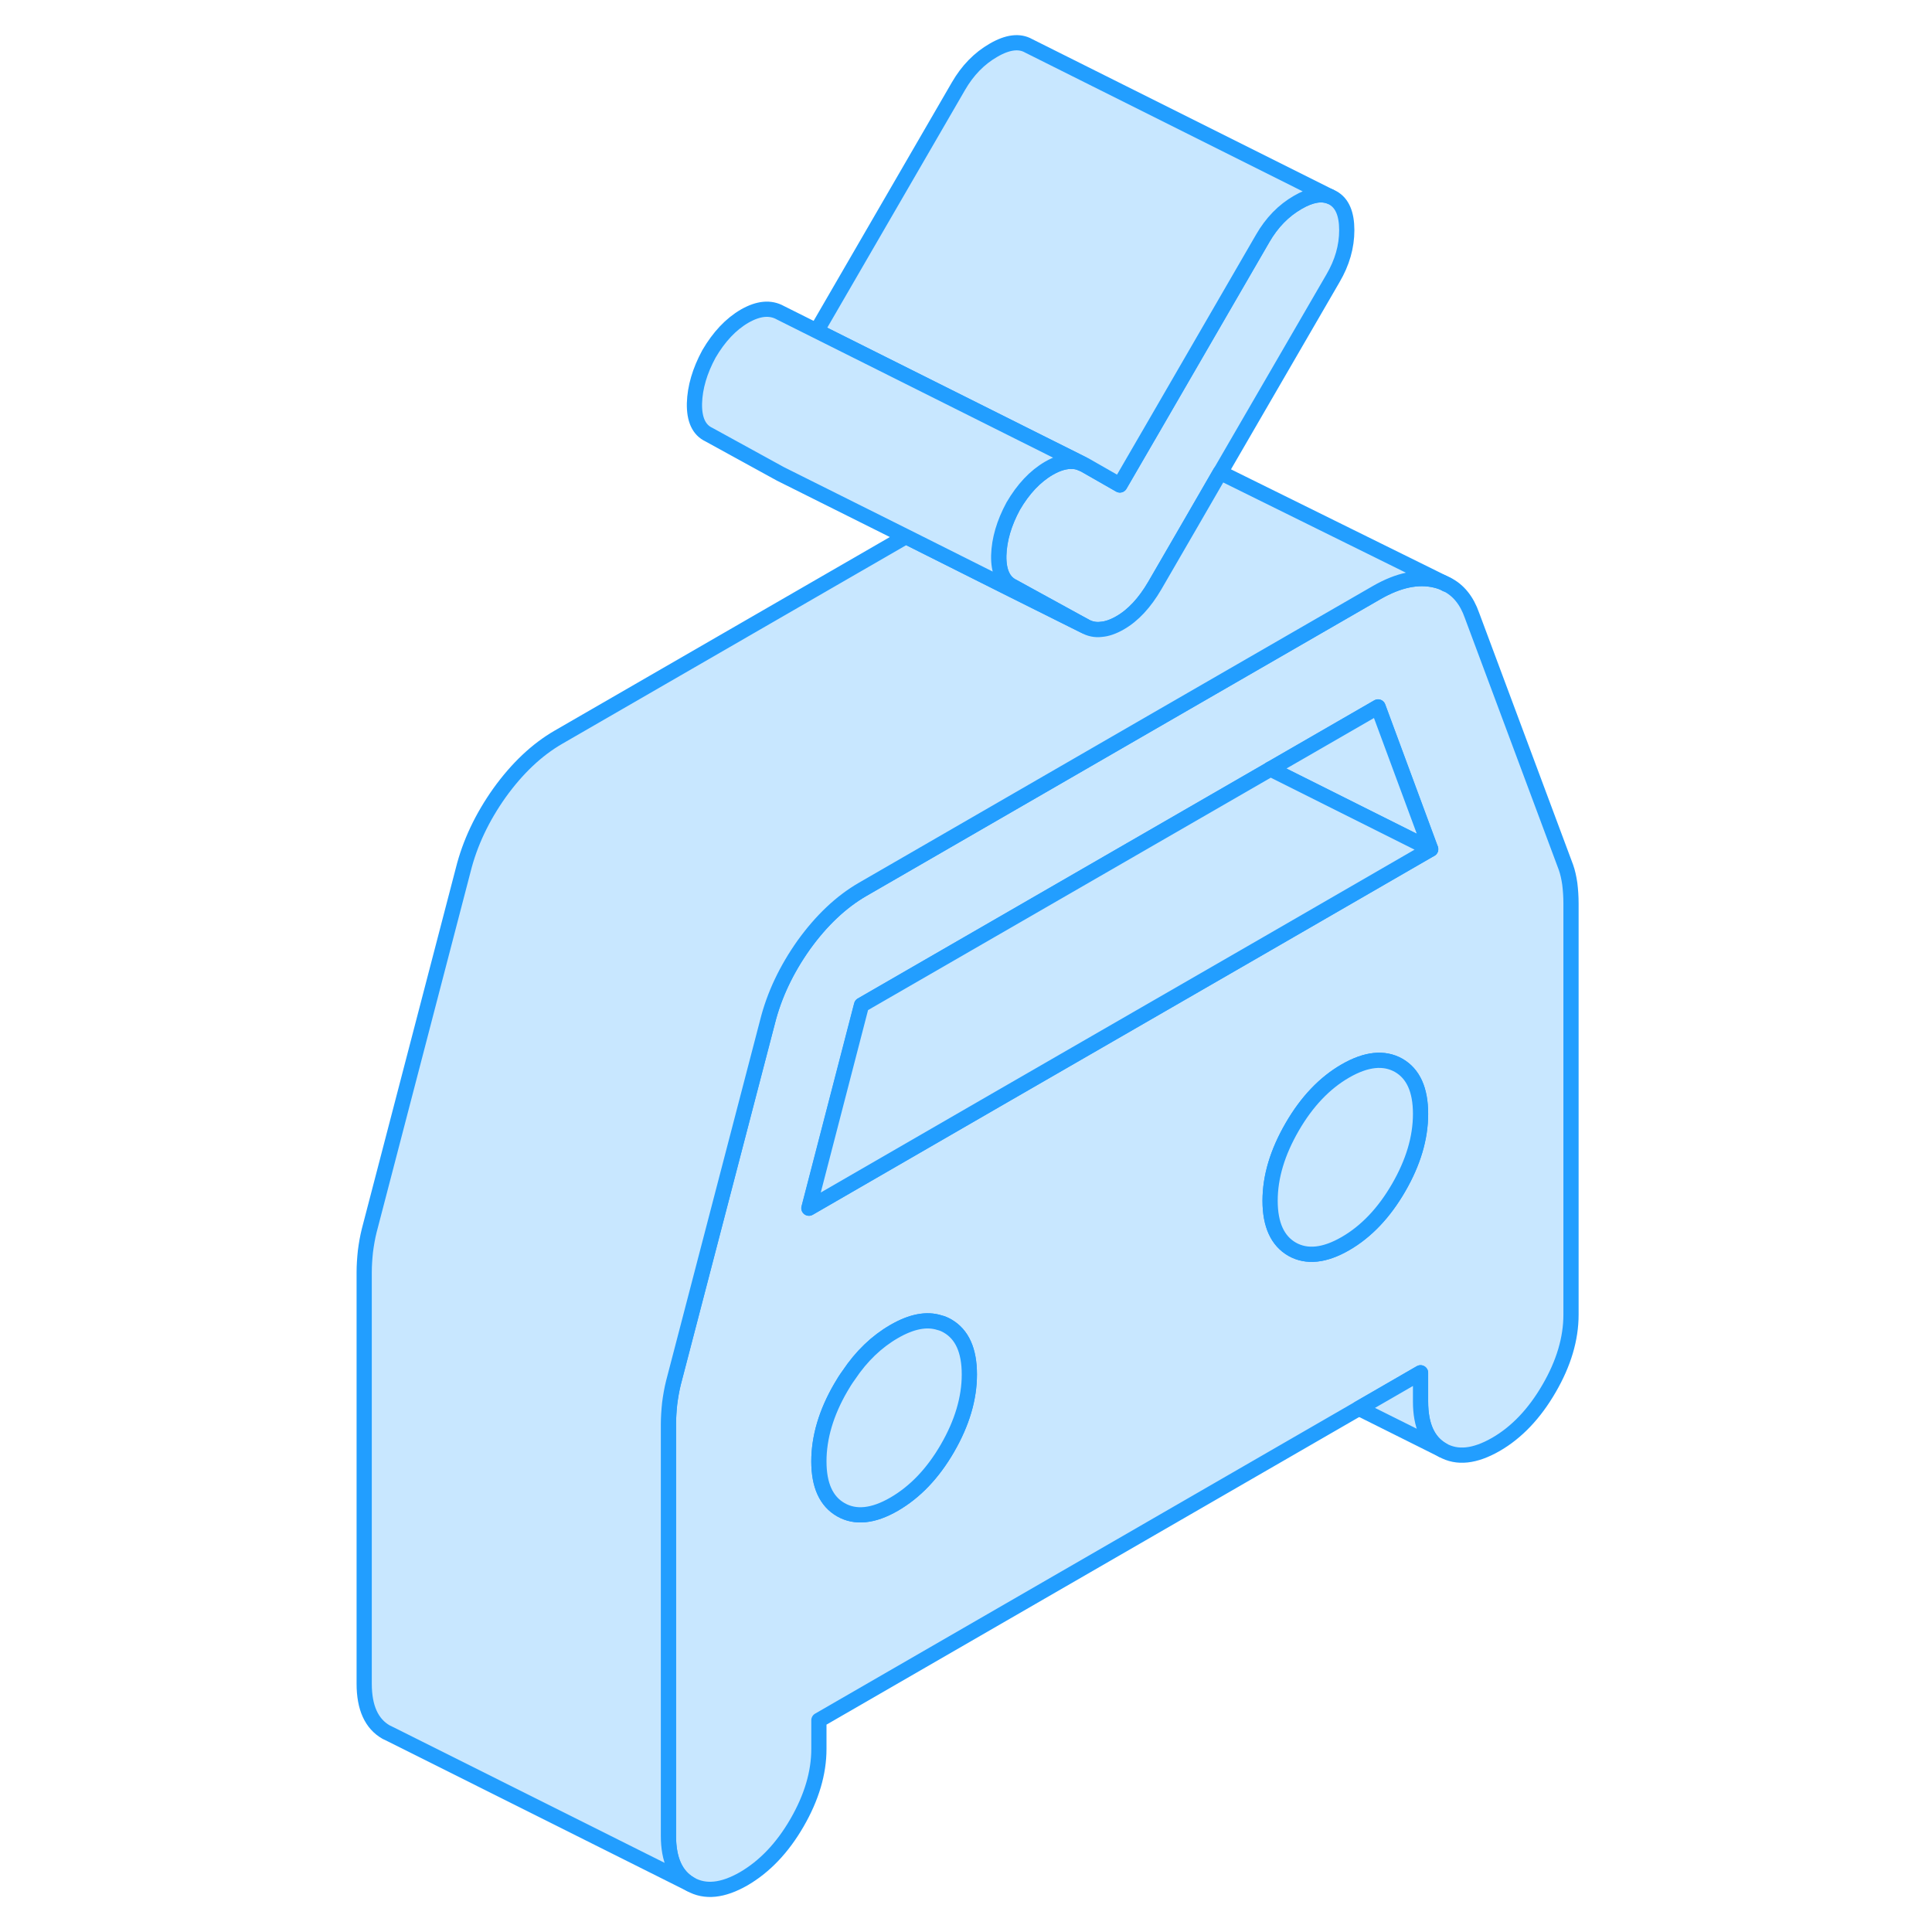 <svg width="48" height="48" viewBox="0 0 85 127" fill="#c8e7ff" xmlns="http://www.w3.org/2000/svg" stroke-width="1px" stroke-linecap="round" stroke-linejoin="round"><path d="M82.19 58.1C82.13 57.69 82.05 57.33 81.94 57.02L75.76 40.45C75.421 39.48 74.871 38.79 74.1 38.41H74.07C73.86 38.28 73.621 38.2 73.371 38.14C72.221 37.86 70.93 38.13 69.501 38.95L60.8 43.97L55.48 47.04L35.71 58.46C34.29 59.28 33.001 60.5 31.84 62.11C30.691 63.73 29.89 65.42 29.45 67.18L23.27 90.89C23.16 91.33 23.081 91.79 23.02 92.26C22.971 92.74 22.94 93.19 22.94 93.63V120.68C22.94 122.25 23.421 123.31 24.381 123.86C25.351 124.41 26.511 124.29 27.89 123.5C29.261 122.7 30.43 121.48 31.39 119.82C32.35 118.16 32.83 116.54 32.83 114.97V113.08L68.33 92.58L72.38 90.24V92.13C72.38 93.71 72.86 94.77 73.82 95.32C74.79 95.87 75.95 95.74 77.33 94.95C78.7 94.16 79.87 92.93 80.83 91.27C81.79 89.62 82.27 88 82.27 86.42V59.38C82.27 58.94 82.24 58.51 82.19 58.1ZM41.28 95.2C40.32 96.86 39.151 98.08 37.77 98.88C36.401 99.67 35.23 99.79 34.27 99.24C33.31 98.69 32.83 97.63 32.83 96.06C32.83 94.49 33.31 92.86 34.27 91.21C34.431 90.93 34.6 90.66 34.79 90.4C35.63 89.14 36.63 88.19 37.77 87.53C38.91 86.87 39.91 86.67 40.77 86.95C40.95 86.99 41.12 87.07 41.28 87.16C42.24 87.71 42.721 88.77 42.721 90.35C42.721 91.93 42.24 93.54 41.28 95.2ZM70.94 78.07C69.98 79.73 68.81 80.96 67.44 81.75C66.07 82.54 64.9 82.66 63.94 82.12C62.98 81.57 62.49 80.51 62.49 78.93C62.49 77.35 62.98 75.74 63.94 74.08C64.9 72.42 66.07 71.19 67.44 70.4C68.81 69.61 69.98 69.49 70.94 70.03C71.9 70.58 72.38 71.64 72.38 73.22C72.38 74.8 71.9 76.41 70.94 78.07ZM62.28 62.04L50.43 68.88L44.45 72.33L32.18 79.42L35.641 66.07L62.28 50.69L62.52 50.55L69.591 46.47L73.05 55.82L62.28 62.04Z" stroke="#229EFF" stroke-linejoin="round"/><path d="M73.041 55.82L62.511 50.55L69.581 46.47L73.041 55.82Z" stroke="#229EFF" stroke-linejoin="round"/><path d="M72.38 73.22C72.38 74.8 71.9 76.41 70.94 78.07C69.98 79.73 68.81 80.96 67.44 81.75C66.07 82.54 64.9 82.66 63.94 82.12C62.98 81.57 62.49 80.51 62.49 78.93C62.49 77.35 62.98 75.74 63.94 74.08C64.9 72.42 66.07 71.19 67.44 70.4C68.81 69.61 69.98 69.49 70.94 70.03C71.9 70.58 72.38 71.64 72.38 73.22Z" stroke="#229EFF" stroke-linejoin="round"/><path d="M42.72 90.35C42.72 91.92 42.24 93.54 41.28 95.2C40.32 96.86 39.15 98.08 37.77 98.88C36.4 99.67 35.23 99.79 34.27 99.24C33.31 98.69 32.83 97.63 32.83 96.06C32.83 94.49 33.31 92.86 34.27 91.21C34.43 90.93 34.6 90.66 34.79 90.4C35.63 89.14 36.63 88.19 37.77 87.53C38.91 86.87 39.91 86.67 40.77 86.95C40.95 86.99 41.12 87.07 41.28 87.16C42.24 87.71 42.72 88.77 42.72 90.35Z" stroke="#229EFF" stroke-linejoin="round"/><path d="M67.53 15.13C67.53 16.21 67.23 17.26 66.62 18.3L59.22 31.06L57.26 34.45L54.92 38.49C54.26 39.62 53.5 40.45 52.62 40.95C52.18 41.2 51.78 41.34 51.4 41.37C51.01 41.42 50.64 41.34 50.31 41.15L45.79 38.67L45.61 38.57C44.95 38.26 44.64 37.57 44.66 36.52C44.69 35.46 45.01 34.38 45.61 33.27C46.27 32.14 47.05 31.31 47.96 30.78C48.53 30.45 49.06 30.3 49.53 30.33C49.74 30.33 49.93 30.39 50.12 30.47L50.31 30.56L52.62 31.88L54.47 28.69L54.5 28.64L62.01 15.67C62.61 14.63 63.38 13.84 64.32 13.3C65.16 12.81 65.87 12.69 66.44 12.92L66.62 13.01C67.23 13.35 67.53 14.06 67.53 15.13Z" stroke="#229EFF" stroke-linejoin="round"/><path d="M74.07 38.4C73.86 38.28 73.621 38.2 73.371 38.14C72.221 37.86 70.93 38.13 69.501 38.95L60.8 43.97L55.48 47.04L35.71 58.46C34.29 59.28 33.001 60.5 31.84 62.11C30.691 63.73 29.89 65.42 29.45 67.18L23.27 90.89C23.16 91.33 23.081 91.79 23.02 92.26C22.971 92.74 22.94 93.19 22.94 93.63V120.68C22.94 122.25 23.421 123.31 24.381 123.86L4.69 114.01L4.38 113.86C3.42 113.31 2.94 112.25 2.94 110.68V83.63C2.94 83.19 2.971 82.74 3.021 82.26C3.081 81.79 3.161 81.33 3.271 80.89L9.45 57.18C9.89 55.42 10.691 53.73 11.841 52.11C13.001 50.5 14.29 49.28 15.71 48.46L38.55 35.27L45.57 38.79L50.3 41.15C50.63 41.34 51.001 41.42 51.391 41.37C51.77 41.34 52.17 41.2 52.611 40.95C53.49 40.45 54.25 39.62 54.91 38.49L57.251 34.45L59.21 31.06L74.07 38.4Z" stroke="#229EFF" stroke-linejoin="round"/><path d="M73.04 55.82L62.28 62.04L50.42 68.88L44.44 72.33L32.17 79.42L35.63 66.07L62.28 50.69L62.51 50.55L73.04 55.82Z" stroke="#229EFF" stroke-linejoin="round"/><path d="M73.82 95.32L68.33 92.58L72.38 90.24V92.13C72.38 93.71 72.86 94.77 73.82 95.32Z" stroke="#229EFF" stroke-linejoin="round"/><path d="M66.431 12.92C65.861 12.69 65.151 12.81 64.311 13.3C63.371 13.84 62.601 14.63 62.001 15.67L54.491 28.64L54.461 28.69L52.611 31.88L50.301 30.56L50.111 30.47L32.681 21.75L42.001 5.67C42.601 4.63 43.371 3.84 44.311 3.3C45.241 2.76 46.011 2.67 46.611 3.01L66.431 12.92Z" stroke="#229EFF" stroke-linejoin="round"/><path d="M50.3 41.15L45.57 38.79L38.55 35.27L30.54 31.27L30.3 31.15L25.6 28.57C24.94 28.26 24.63 27.57 24.65 26.52C24.68 25.46 25 24.38 25.6 23.27C26.26 22.14 27.04 21.31 27.95 20.78C28.86 20.26 29.64 20.19 30.3 20.56L32.68 21.75L50.11 30.47C49.92 30.39 49.73 30.34 49.52 30.33C49.05 30.3 48.52 30.45 47.95 30.78C47.04 31.31 46.26 32.14 45.6 33.27C45 34.38 44.68 35.46 44.65 36.52C44.63 37.57 44.94 38.26 45.6 38.57L45.78 38.67L50.3 41.15Z" stroke="#229EFF" stroke-linejoin="round"/></svg>